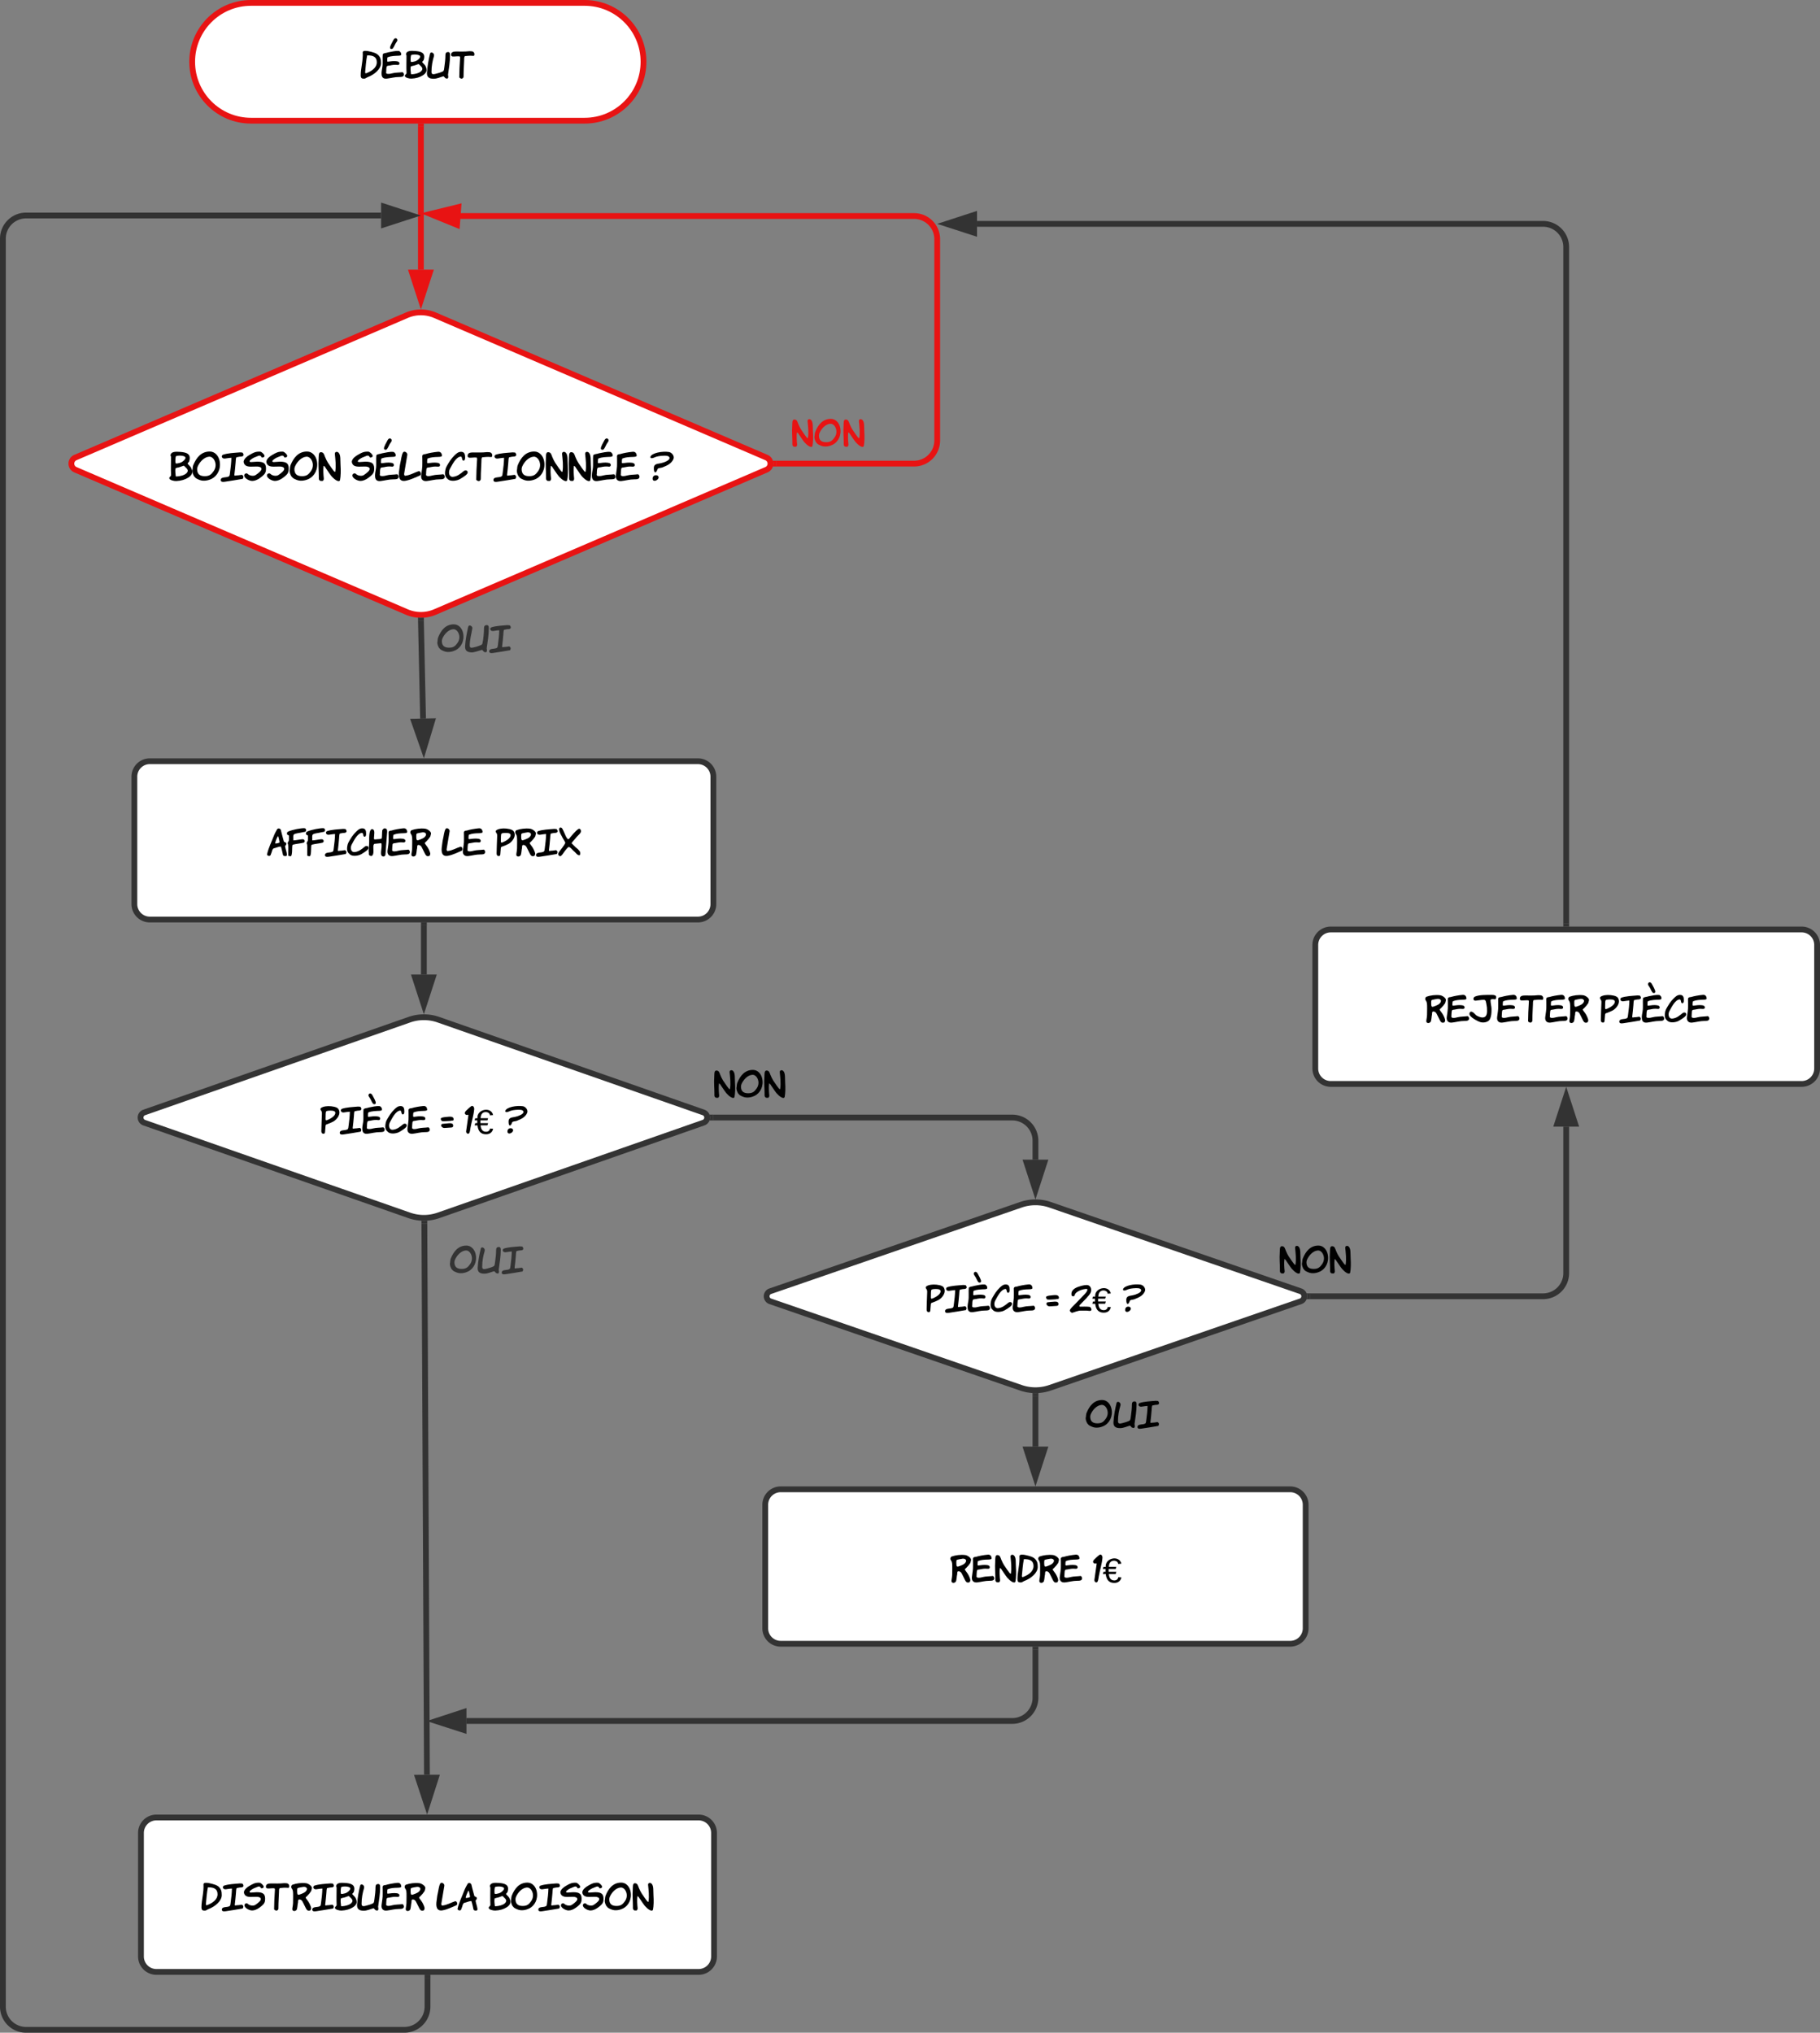 <svg xmlns="http://www.w3.org/2000/svg" xmlns:xlink="http://www.w3.org/1999/xlink" xmlns:lucid="lucid" width="943" height="1053"><rect width="100%" height="100%" fill="#808080" stroke="none"/><g transform="translate(-278.5 -298.5)" lucid:page-tab-id="0_0"><path d="M581.4 300c16.86 0 30.52 13.66 30.52 30.5 0 16.86-13.66 30.52-30.5 30.52H408.57c-16.85 0-30.5-13.66-30.5-30.5 0-16.86 13.65-30.52 30.5-30.52z" stroke="#e81313" stroke-width="3" fill="#fff"/><use xlink:href="#a" transform="matrix(1,0,0,1,383.072,305) translate(81.985 34.298)"/><path d="M496.58 364.02v74.17" stroke="#e81313" stroke-width="3" fill="none"/><path d="M498.06 364.06h-2.95v-1.54h2.96z" stroke="#e81313" stroke-width=".05" fill="#e81313"/><path d="M496.58 453.95l-4.63-14.26h9.27z" stroke="#e81313" stroke-width="3" fill="#e81313"/><path d="M680.7 538.67h71.4a12 12 0 0 0 12-12V422.4a12 12 0 0 0-12-12H515.78" stroke="#e81313" stroke-width="3" fill="none"/><path d="M680.75 540.15h-1.8l.12-.34.14-1.13-.13-1.14-.12-.33h1.8z" stroke="#e81313" stroke-width=".05" fill="#e81313"/><path d="M501.42 409.35l14.57-3.57-.7 9.24z" stroke="#e81313" stroke-width="3" fill="#e81313"/><use xlink:href="#b" transform="matrix(1,0,0,1,688.624,508.823) translate(0.005 21.222)"/><path d="M500 1323v15a12 12 0 0 1-12 12H292a12 12 0 0 1-12-12V422.14a12 12 0 0 1 12-12h183.96" stroke="#333" stroke-width="3" fill="none"/><path d="M501.48 1323.04h-2.96v-1.54h2.96z" stroke="#333" stroke-width=".05" fill="#333"/><path d="M491.73 410.14l-14.27 4.63v-9.27z" stroke="#333" stroke-width="3" fill="#333"/><path d="M489.23 461.82a18.64 18.64 0 0 1 14.7 0l171.7 73.7a3.43 3.43 0 0 1 0 6.3l-171.7 73.7a18.64 18.64 0 0 1-14.7 0l-171.68-73.7a3.43 3.43 0 0 1 0-6.3z" stroke="#e81313" stroke-width="3" fill="#fff"/><use xlink:href="#c" transform="matrix(1,0,0,1,315.198,463.667) translate(50.647 84.105)"/><use xlink:href="#d" transform="matrix(1,0,0,1,315.198,463.667) translate(145.548 84.105)"/><use xlink:href="#e" transform="matrix(1,0,0,1,315.198,463.667) translate(300.108 84.105)"/><path d="M348.12 700.84a8 8 0 0 1 8-8h284a8 8 0 0 1 8 8v66a8 8 0 0 1-8 8h-284a8 8 0 0 1-8-8z" stroke="#333" stroke-width="3" fill="#fff"/><use xlink:href="#f" transform="matrix(1,0,0,1,353.122,697.837) translate(63.622 44.196)"/><use xlink:href="#g" transform="matrix(1,0,0,1,353.122,697.837) translate(154.004 44.196)"/><use xlink:href="#h" transform="matrix(1,0,0,1,353.122,697.837) translate(182.058 44.196)"/><path d="M496.6 620.03l1.1 50.7" stroke="#333" stroke-width="3" fill="none"/><path d="M496.58 618.53l1.48-.06.03 1.57-2.96.06-.03-1.63z" stroke="#333" stroke-width=".05" fill="#333"/><path d="M498.02 686.48l-4.94-14.16 9.27-.2z" stroke="#333" stroke-width="3" fill="#333"/><use xlink:href="#i" transform="matrix(1,0,0,1,504.789,615.258) translate(0.005 21.222)"/><path d="M490.57 826.73a22.87 22.87 0 0 1 15.1 0l137.36 48.05a2.8 2.8 0 0 1 0 5.28L505.67 928.1a22.87 22.87 0 0 1-15.1 0L353.2 880.07a2.8 2.8 0 0 1 0-5.28z" stroke="#333" stroke-width="3" fill="#fff"/><use xlink:href="#j" transform="matrix(1,0,0,1,350.661,829.088) translate(93.707 56.798)"/><use xlink:href="#k" transform="matrix(1,0,0,1,350.661,829.088) translate(156.023 56.798)"/><use xlink:href="#l" transform="matrix(1,0,0,1,350.661,829.088) translate(168.479 56.798)"/><use xlink:href="#m" transform="matrix(1,0,0,1,350.661,829.088) translate(189.485 56.798)"/><path d="M498.12 777.84v25.5" stroke="#333" stroke-width="3" fill="none"/><path d="M499.6 777.88h-2.95v-1.54h2.95z" stroke="#333" stroke-width=".05" fill="#333"/><path d="M498.12 819.1l-4.63-14.27h9.26z" stroke="#333" stroke-width="3" fill="#333"/><path d="M498.38 932.38l1.33 285.5" stroke="#333" stroke-width="3" fill="none"/><path d="M499.85 932.4l-2.95.03v-1.58l1.22.04 1.64-.06h.1z" stroke="#333" stroke-width=".05" fill="#333"/><path d="M499.78 1233.65l-4.7-14.25 9.27-.04z" stroke="#333" stroke-width="3" fill="#333"/><path d="M815 1153v25a12 12 0 0 1-12 12H520.14" stroke="#333" stroke-width="3" fill="none"/><path d="M816.48 1153.04h-2.96v-1.54h2.96z" stroke="#333" stroke-width=".05" fill="#333"/><path d="M504.44 1190.04l14.25-4.67v9.27z" stroke="#333" stroke-width="3" fill="#333"/><path d="M807.44 922.6a23.2 23.2 0 0 1 15.12 0l129.88 44.8a2.76 2.76 0 0 1 0 5.2l-129.88 44.8a23.2 23.2 0 0 1-15.12 0l-129.88-44.8a2.76 2.76 0 0 1 0-5.2z" stroke="#333" stroke-width="3" fill="#fff"/><use xlink:href="#j" transform="matrix(1,0,0,1,675,925) translate(82.985 53.298)"/><use xlink:href="#k" transform="matrix(1,0,0,1,675,925) translate(145.301 53.298)"/><use xlink:href="#n" transform="matrix(1,0,0,1,675,925) translate(157.757 53.298)"/><use xlink:href="#m" transform="matrix(1,0,0,1,675,925) translate(185.207 53.298)"/><path d="M647.92 877.42H803a12 12 0 0 1 12 12v9.8" stroke="#333" stroke-width="3" fill="none"/><path d="M647.96 878.9h-1.84l.17-.43.12-1.05-.13-1.05-.18-.43h1.84z" stroke="#333" stroke-width=".05" fill="#333"/><path d="M815 915l-4.63-14.28h9.26z" stroke="#333" stroke-width="3" fill="#333"/><path d="M547 837a8 8 0 0 1 8-8h224a8 8 0 0 1 8 8v44a8 8 0 0 1-8 8H555a8 8 0 0 1-8-8z" fill="none"/><use xlink:href="#o" transform="matrix(1,0,0,1,547,829) translate(101.235 38.298)"/><path d="M410.58 928a8 8 0 0 1 8-8h224a8 8 0 0 1 8 8v44a8 8 0 0 1-8 8h-224a8 8 0 0 1-8-8z" fill="none"/><use xlink:href="#p" transform="matrix(1,0,0,1,410.582,920) translate(100.731 38.298)"/><path d="M351.54 1248a8 8 0 0 1 8-8h280.92a8 8 0 0 1 8 8v64a8 8 0 0 1-8 8H359.54a8 8 0 0 1-8-8z" stroke="#333" stroke-width="3" fill="#fff"/><use xlink:href="#q" transform="matrix(1,0,0,1,356.539,1245) translate(26.005 43.298)"/><use xlink:href="#r" transform="matrix(1,0,0,1,356.539,1245) translate(147.847 43.298)"/><use xlink:href="#s" transform="matrix(1,0,0,1,356.539,1245) translate(174.829 43.298)"/><path d="M815 1021.66v26.22" stroke="#333" stroke-width="3" fill="none"/><path d="M815 1020.16l1.48-.05v1.6h-2.96v-1.6z" stroke="#333" stroke-width=".05" fill="#333"/><path d="M815 1063.65l-4.63-14.27h9.26z" stroke="#333" stroke-width="3" fill="#333"/><path d="M960 788a8 8 0 0 1 8-8h244a8 8 0 0 1 8 8v64a8 8 0 0 1-8 8H968a8 8 0 0 1-8-8z" stroke="#333" stroke-width="3" fill="#fff"/><use xlink:href="#t" transform="matrix(1,0,0,1,965,785) translate(51.709 43.298)"/><use xlink:href="#u" transform="matrix(1,0,0,1,965,785) translate(142.321 43.298)"/><path d="M957.3 970H1078a12 12 0 0 0 12-12v-75.88" stroke="#333" stroke-width="3" fill="none"/><path d="M957.35 971.48h-1.84l.18-.43.13-1.05-.12-1.05-.17-.43h1.85z" stroke="#333" stroke-width=".05" fill="#333"/><path d="M1090 866.35l4.63 14.27h-9.27z" stroke="#333" stroke-width="3" fill="#333"/><path d="M840 928a8 8 0 0 1 8-8h224a8 8 0 0 1 8 8v44a8 8 0 0 1-8 8H848a8 8 0 0 1-8-8z" fill="none"/><g><use xlink:href="#o" transform="matrix(1,0,0,1,840,920) translate(101.235 38.298)"/></g><path d="M675 1078a8 8 0 0 1 8-8h264a8 8 0 0 1 8 8v64a8 8 0 0 1-8 8H683a8 8 0 0 1-8-8z" stroke="#333" stroke-width="3" fill="#fff"/><g><use xlink:href="#v" transform="matrix(1,0,0,1,680,1075) translate(90.68 43.298)"/><use xlink:href="#w" transform="matrix(1,0,0,1,680,1075) translate(164.66 43.298)"/></g><path d="M1090 777V426.46a12 12 0 0 0-12-12H784.72" stroke="#333" stroke-width="3" fill="none"/><path d="M1091.47 778.5h-2.94v-1.54h2.94z" stroke="#333" stroke-width=".05" fill="#333"/><path d="M768.95 414.46l14.27-4.64v9.27z" stroke="#333" stroke-width="3" fill="#333"/><path d="M740 1008a8 8 0 0 1 8-8h224a8 8 0 0 1 8 8v44a8 8 0 0 1-8 8H748a8 8 0 0 1-8-8z" fill="none"/><g><use xlink:href="#x" transform="matrix(1,0,0,1,740,1000) translate(100.731 38.298)"/></g><defs><path d="M19-91c0-222 71-428 58-668-3-62 121-44 170-33 118 27 229 50 293 128 44 53 63 97 63 217 0 165-189 328-383 400-36 13-62 45-108 45-66 0-93-23-93-89zm185-582c-30 151-43 322-58 489 5 39 27 28 60 14 129-54 276-147 276-304 0-155-106-203-278-199" id="y"/><path d="M200-621c86-36 205-38 320-43 17-2 34-6 53-13 25-50-14-102-50-120-105-15-221 22-318 37-49 22-126 13-155 55-12 101 7 262-12 371C15-202-37 19 166-4c120-14 222-47 358-47 61 0 128-2 134-62 3-35-15-67-42-76-93 13-205 8-286 31-46 13-96 23-151 16-29-4-39-25-30-58 2-52 0-110 16-152 11-29 60-22 94-30 65-16 139-26 220-15 42 6 65-40 42-74-13-19-34-26-64-31-88-15-182 2-264 12-22-4-15-32-15-46 0-32 0-66 14-85h8zm218-545c39-2 66 47 43 84-18 28-32 54-49 77l1-1c-23 43-45 97-73 132-21 27-86 23-80-23-6-36 68-166 96-218 19-35 41-51 62-51" id="z"/><path d="M68-174c-8-157-1-333-1-488 0-23-21-28-12-60 24-87 141-85 256-77 161 12 317 42 251 258-5 17-40 45-44 60 15 30 85 80 98 123 62 108 25 192-76 258C455-45 341-9 207-4 145-2 19-30 19-85c0-36 51-41 49-89zm137-510c-18 6-26 137-16 192 30 22 66 2 112-6 70-13 158-95 159-132 17-68-169-82-255-54zm-15 330c-15 57-2 155 5 215 6 4 6 12 18 11 101-5 211-32 267-82 52-46 58-91 12-140s-73-73-81-73c-39 14-121 48-173 54-15 2-34 14-48 15" id="A"/><path d="M106-737c41-53 131 12 108 86-42 139-71 285-71 455 0 88 72 66 143 48 49-12 128-35 183-63 38-19 36-69 44-119 17-114 31-247 31-354 0-57 26-85 79-85 37 0 55 27 55 81 0 190-34 397-59 573 4 31 20 93-13 105-8 10-30 7-65-8-16-20-33-38-51-54C397-48 305 0 205 0 79 0 5-43 13-176c13-196 50-391 93-561" id="B"/><path d="M593-790c58 0 99 54 77 117-5 13-15 16-35 14-70-7-152-3-229 7-31 20-24 81-26 127-4 138-16 277-16 422 0 32 4 70-21 83-26 36-88 7-103-20 1-182 10-346 21-521 2-27 11-81-18-84-73-7-138 11-206 3-20-18-39-18-32-51-3-78 74-91 145-91 129 0 251 6 369-8 25-3 49 2 74 2" id="C"/><g id="a"><use transform="matrix(0.018,0,0,0.018,0,0)" xlink:href="#y"/><use transform="matrix(0.018,0,0,0.018,10.872,0)" xlink:href="#z"/><use transform="matrix(0.018,0,0,0.018,22.86,0)" xlink:href="#A"/><use transform="matrix(0.018,0,0,0.018,34.434,0)" xlink:href="#B"/><use transform="matrix(0.018,0,0,0.018,47.088,0)" xlink:href="#C"/></g><path fill="#e81313" d="M24-128c0-158-18-313-5-472 6-74-11-192 62-191 78 1 88 68 113 130 59 143 102 191 174 297 50 73 81 109 92 109 8 0 12-3 13-9 24-163 3-322-12-477-6-63 62-76 101-37 65 64 45 212 54 340 10 141 7 304-15 413-8 15-20 23-37 23-76 0-203-132-244-200-33-54-79-109-116-169l4 4c-9-20-41-55-54-51-14 102-5 244 6 344 3 30-15 69-41 68-9 0-28-1-56-3-44-28-39-45-39-119" id="D"/><path fill="#e81313" d="M44-443c79-191 208-366 448-366 141 0 239 118 267 253 46 222-61 413-213 490-83 42-221 78-338 30-55-23-106-43-129-82-26-14-80-140-57-202 2-41 8-89 22-123zm103 115c1 136 75 191 208 191 130 0 180-50 241-135 38-53 55-111 55-169 0-109-73-236-179-227-143 12-260 151-311 271-9 24-14 47-14 69" id="E"/><g id="b"><use transform="matrix(0.018,0,0,0.018,0,0)" xlink:href="#D"/><use transform="matrix(0.018,0,0,0.018,11.538,0)" xlink:href="#E"/><use transform="matrix(0.018,0,0,0.018,26.604,0)" xlink:href="#D"/></g><path d="M68-174c-8-157-1-333-1-488 0-23-21-28-12-60 24-87 141-85 256-77 161 12 317 42 251 258-5 17-40 45-44 60 15 30 85 80 98 123 62 108 25 192-76 258C455-45 341-9 207-4 145-2 19-30 19-85c0-36 51-41 49-89zm137-510c-18 6-26 137-16 192 30 22 66 2 112-6 70-13 158-95 159-132 17-68-169-82-255-54zm-15 330c-15 57-2 155 5 215 6 4 6 12 18 11 101-5 211-32 267-82 52-46 58-91 12-140s-73-73-81-73c-39 14-121 48-173 54-15 2-34 14-48 15" id="F"/><path d="M44-443c79-191 208-366 448-366 141 0 239 118 267 253 46 222-61 413-213 490-83 42-221 78-338 30-55-23-106-43-129-82-26-14-80-140-57-202 2-41 8-89 22-123zm103 115c1 136 75 191 208 191 130 0 180-50 241-135 38-53 55-111 55-169 0-109-73-236-179-227-143 12-260 151-311 271-9 24-14 47-14 69" id="G"/><path d="M292-638c-67 2-113 14-176 21-81 9-112-68-58-103 132-46 304-52 470-66l65 5c50 52 43 111-50 111-45 0-75 15-112 18-18 16-19 83-24 152-7 108-21 214-33 322-5 46 36 20 67 20 54 0 81-10 139-16 43 25 50 62 23 110-151 29-311 50-490 79C58 24-8 22 3-44c14-83 161-45 224-90 22-16 24-69 29-107 17-126 33-258 36-397" id="H"/><path d="M371-533c189 0 256 55 239 237-9 91-67 138-157 205C374-33 301-7 236-7 155-7 13-82 18-160c3-44 62-73 96-38 43 44 152 73 218 29 77-51 166-125 156-169 2-44-67-63-119-62-47 1-108 1-155 3C87-393 13-429 1-531c11-87 101-150 165-187 90-52 160-96 290-87 34 2 118 78 115 115-3 35-23 38-55 45-15 4-26-4-33-24-37-64-116-1-164 12-41 11-154 77-154 113 0 15 14 22 41 22 45 0 127-11 165-11" id="I"/><path d="M24-128c0-158-18-313-5-472 6-74-11-192 62-191 78 1 88 68 113 130 59 143 102 191 174 297 50 73 81 109 92 109 8 0 12-3 13-9 24-163 3-322-12-477-6-63 62-76 101-37 65 64 45 212 54 340 10 141 7 304-15 413-8 15-20 23-37 23-76 0-203-132-244-200-33-54-79-109-116-169l4 4c-9-20-41-55-54-51-14 102-5 244 6 344 3 30-15 69-41 68-9 0-28-1-56-3-44-28-39-45-39-119" id="J"/><g id="c"><use transform="matrix(0.019,0,0,0.019,0,0)" xlink:href="#F"/><use transform="matrix(0.019,0,0,0.019,12.003,0)" xlink:href="#G"/><use transform="matrix(0.019,0,0,0.019,26.992,0)" xlink:href="#H"/><use transform="matrix(0.019,0,0,0.019,38.845,0)" xlink:href="#I"/><use transform="matrix(0.019,0,0,0.019,50.624,0)" xlink:href="#I"/><use transform="matrix(0.019,0,0,0.019,62.403,0)" xlink:href="#G"/><use transform="matrix(0.019,0,0,0.019,77.392,0)" xlink:href="#J"/></g><path d="M21-302C-7-136 9 24 196-12c147-28 263-93 386-142 57-23 26-120-26-120-111 32-240 115-378 126-13 1-22-26-25-45 30-174 59-350 88-524 10-62-86-124-120-61-39 73-49 196-69 277-19 77-22 145-31 199" id="K"/><path d="M330-158c82-22 193-18 286-31 38 11 58 81 24 113-25 24-71 25-116 25-135 0-238 34-358 47C61 7 4-52 15-159c12-113 37-213 32-340-2-59 2-121-2-178-2-44 35-62 81-61 104-31 222-52 345-64 68-7 103 34 111 94 2 12-3 22-9 31-33 14-62 15-103 16-100 2-196 10-270 40h-8c-18 23-11 79-15 106-1 13 5 22 16 25 82-10 176-25 264-12 44 7 78 26 71 72-7 49-76 30-125 30-78 0-138 22-210 29-24 1-35 28-36 52-2 41-10 83-8 126-19 84 122 51 181 35" id="L"/><path d="M521-275c40-33 108-24 108 34 0 49-75 103-210 183-80 47-247 72-323 10-66-54-95-101-82-218 12-106 41-136 91-224 55-96 145-209 240-278 32-23 68-33 107-33 86 2 108 61 107 158 0 55-15 82-44 82-55 1-25-116-79-110-132 15-229 223-291 334-48 86-31 226 81 218 122-9 217-92 295-156" id="M"/><g id="d"><use transform="matrix(0.019,0,0,0.019,0,0)" xlink:href="#I"/><use transform="matrix(0.019,0,0,0.019,11.779,0)" xlink:href="#z"/><use transform="matrix(0.019,0,0,0.019,24.211,0)" xlink:href="#K"/><use transform="matrix(0.019,0,0,0.019,35.691,0)" xlink:href="#L"/><use transform="matrix(0.019,0,0,0.019,48.123,0)" xlink:href="#M"/><use transform="matrix(0.019,0,0,0.019,59.957,0)" xlink:href="#C"/><use transform="matrix(0.019,0,0,0.019,73.379,0)" xlink:href="#H"/><use transform="matrix(0.019,0,0,0.019,85.232,0)" xlink:href="#G"/><use transform="matrix(0.019,0,0,0.019,100.221,0)" xlink:href="#J"/><use transform="matrix(0.019,0,0,0.019,112.187,0)" xlink:href="#J"/><use transform="matrix(0.019,0,0,0.019,124.152,0)" xlink:href="#z"/><use transform="matrix(0.019,0,0,0.019,136.584,0)" xlink:href="#L"/></g><path d="M103-360c0-112 97-112 179-128 97-18 242-75 249-136 6-48-42-75-151-71-112 4-194 15-276 54-32 15-101 31-94-24 35-105 323-159 505-131 75 11 164 108 120 200-57 118-164 168-297 220-46 18-100 9-130 40-14 46-42 100-66 94-26 0-39-39-39-118zm112 214c60 54-29 135-88 135-48 0-65-33-51-98 18-31 37-56 89-54 19 0 36 5 50 17" id="N"/><use transform="matrix(0.019,0,0,0.019,0,0)" xlink:href="#N" id="e"/><path d="M103-24C79 10-2-14 8-59c42-186 129-353 193-524 23-62 63-135 99-197 39-38 106-10 109 47 27 100 51 209 81 307 8 25 72 24 72 63 0 44-26 46-37 75 12 83 46 156 55 243 7 63-106 47-114 11-13-58-36-170-57-231-3-4-7-8-9-14-69 4-134 40-198 52-53 21-53 108-81 160-4 16-8 29-18 43zm215-551c-16 18-92 195-73 208 46 2 100-12 123-31-5-30-32-162-38-171-2-3-6-5-12-6" id="O"/><path d="M39-49c-7-93 9-204-6-289-18-30-12-41 1-77 37-27 19-97 25-162 2-23-27-37-49-40-11-18-14-56 0-71 17-39 273-99 376-109 72-7 163-32 165 45 1 65-62 51-115 66-63 18-176 24-229 55-41 23-20 107-25 176 83-2 166-25 259-33 74-6 91 70 44 97-80 23-228 35-304 57-18 6-27 18-27 35-9 45 6 274-42 299-35 2-92-5-73-49" id="P"/><path d="M107-780c100 15 51 176 51 272 0 29 23 25 56 24 33-11 175 4 171-42 9-67 4-153 14-224 12-14 39-57 70-50 51 0 74 34 69 103L490-47c-6 28-25 57-57 56-118-5-54-182-54-299 0-34 3-75-15-85-65 6-127 12-191 19-52 29-23 162-29 239C135-7 87 19 22-30 10-48 7-67 13-88c-16-100 8-215 8-322 0-127-9-364 86-370" id="Q"/><path d="M608-642l-20 77c-36 56-69 94-113 138-49 48-58 40-29 81 33 46 69 89 97 147 44 89 52 141 40 147-3 38-20 49-63 52-68 5-97-106-129-160-40-68-56-162-144-164-53-1-27 78-45 121-7 56-12 123-28 170C157-4 113 24 66-1 46-11 40-39 49-87c19-111 19-139 19-313 0-144 1-187-40-242-27-37-13-94 26-108 103-36 250-59 389-41 63 8 182 85 165 149zm-140 11c-10-39-42-58-96-57-53 12-154 21-179 43-5 9-8 31-8 65 0 151 19 135 127 94 94-36 148-79 156-145" id="R"/><g id="f"><use transform="matrix(0.018,0,0,0.018,0,0)" xlink:href="#O"/><use transform="matrix(0.018,0,0,0.018,10.436,0)" xlink:href="#P"/><use transform="matrix(0.018,0,0,0.018,20.267,0)" xlink:href="#P"/><use transform="matrix(0.018,0,0,0.018,30.098,0)" xlink:href="#H"/><use transform="matrix(0.018,0,0,0.018,41.387,0)" xlink:href="#M"/><use transform="matrix(0.018,0,0,0.018,52.658,0)" xlink:href="#Q"/><use transform="matrix(0.018,0,0,0.018,62.275,0)" xlink:href="#L"/><use transform="matrix(0.018,0,0,0.018,74.115,0)" xlink:href="#R"/></g><g id="g"><use transform="matrix(0.018,0,0,0.018,0,0)" xlink:href="#K"/><use transform="matrix(0.018,0,0,0.018,10.933,0)" xlink:href="#L"/></g><path d="M23-677c-68-88 127-122 212-122 113 0 253 24 291 82 92 144-48 310-153 365-52 27-102 48-161 69-56 20-53 15-58 80-4 49-8 103-13 153-3 31-19 46-43 46-44 0-65-28-63-81 5-162 8-330 16-486 3-53-4-75-28-106zm415 73c0-44-44-66-132-66-78 0-124 8-135 26-10 16-14 89-14 218 0 44 22 39 57 25 83-34 224-115 224-203" id="S"/><path d="M635-31c28-53 7-115-31-143-7-19-67-63-88-82-39-36-80-78-117-115 1-16 41-65 118-148l-10 11c30-36 53-67 85-95 54-48 78-89 78-117s-20-70-52-70c-36 0-116 78-245 230-22 26-38 59-67 71-30 12-85-104-102-151-13-36-72-158-75-157-34-47-96-35-89 35 8 88 69 162 101 236 14 20 74 122 77 140-20 61-139 209-182 265-18 23-24 44-24 60C11-36 45 1 69 0c45-2 96-97 124-134 67-89 109-132 124-131 48 2 103 85 141 115 20 16 39 33 56 52 49 58 88 82 121 67" id="T"/><g id="h"><use transform="matrix(0.018,0,0,0.018,0,0)" xlink:href="#S"/><use transform="matrix(0.018,0,0,0.018,10.027,0)" xlink:href="#R"/><use transform="matrix(0.018,0,0,0.018,21.013,0)" xlink:href="#H"/><use transform="matrix(0.018,0,0,0.018,32.302,0)" xlink:href="#T"/></g><path fill="#333" d="M44-443c79-191 208-366 448-366 141 0 239 118 267 253 46 222-61 413-213 490-83 42-221 78-338 30-55-23-106-43-129-82-26-14-80-140-57-202 2-41 8-89 22-123zm103 115c1 136 75 191 208 191 130 0 180-50 241-135 38-53 55-111 55-169 0-109-73-236-179-227-143 12-260 151-311 271-9 24-14 47-14 69" id="U"/><path fill="#333" d="M109-754c29-56 120 5 113 55-24 164-73 311-76 498 0 44 17 66 52 66 44 0 193-39 283-82 16-8 27-24 32-45 27-114 44-316 44-439 0-57 27-86 82-86 38 0 57 27 57 82 0 195-35 406-61 587 5 33 20 94-14 106-8 12-30 10-67-7-15-20-33-39-52-56C437-54 255 2 210 0 80-5 5-44 13-182c11-186 48-366 83-531 3-12 5-27 13-41" id="V"/><path fill="#333" d="M292-638c-67 2-113 14-176 21-81 9-112-68-58-103 132-46 304-52 470-66l65 5c50 52 43 111-50 111-45 0-75 15-112 18-18 16-19 83-24 152-7 108-21 214-33 322-5 46 36 20 67 20 54 0 81-10 139-16 43 25 50 62 23 110-151 29-311 50-490 79C58 24-8 22 3-44c14-83 161-45 224-90 22-16 24-69 29-107 17-126 33-258 36-397" id="W"/><g id="i"><use transform="matrix(0.018,0,0,0.018,0,0)" xlink:href="#U"/><use transform="matrix(0.018,0,0,0.018,14.454,0)" xlink:href="#V"/><use transform="matrix(0.018,0,0,0.018,27.144,0)" xlink:href="#W"/></g><path d="M23-677c-68-88 127-122 212-122 113 0 253 24 291 82 92 144-48 310-153 365-52 27-102 48-161 69-56 20-53 15-58 80-4 49-8 103-13 153-3 31-19 46-43 46-44 0-65-28-63-81 5-162 8-330 16-486 3-53-4-75-28-106zm415 73c0-44-44-66-132-66-78 0-124 8-135 26-10 16-14 89-14 218 0 44 22 39 57 25 83-34 224-115 224-203" id="X"/><path d="M200-621c86-36 205-38 320-43 17-2 34-6 53-13 25-50-14-102-50-120-105-15-221 22-318 37-49 22-126 13-155 55-12 101 7 262-12 371C15-202-37 19 166-4c120-14 222-47 358-47 61 0 128-2 134-62 3-35-15-67-42-76-93 13-205 8-286 31-46 13-96 23-151 16-29-4-39-25-30-58 2-52 0-110 16-152 11-29 60-22 94-30 65-16 139-26 220-15 42 6 65-40 42-74-13-19-34-26-64-31-88-15-182 2-264 12-22-4-15-32-15-46 0-32 0-66 14-85h8zm44-543c-39-2-66 47-43 84 18 28 32 54 49 77l-1-1c23 43 45 97 73 132 21 27 86 23 80-23 6-36-67-166-96-218-19-35-42-51-62-51" id="Y"/><g id="j"><use transform="matrix(0.018,0,0,0.018,0,0)" xlink:href="#X"/><use transform="matrix(0.018,0,0,0.018,10.152,0)" xlink:href="#H"/><use transform="matrix(0.018,0,0,0.018,21.582,0)" xlink:href="#Y"/><use transform="matrix(0.018,0,0,0.018,33.57,0)" xlink:href="#M"/><use transform="matrix(0.018,0,0,0.018,44.982,0)" xlink:href="#L"/></g><path d="M194-490c84-10 187-18 187 71 0 54-54 28-96 45-79 1-166 17-240 6-17-14-55-67-20-89 39-24 120-27 169-33zm-61 193c94 0 235-47 235 61 0 66-66 50-124 57-28 4-110 7-132 8-50 1-113-51-81-101 17-27 58-14 102-25" id="Z"/><use transform="matrix(0.018,0,0,0.018,0,0)" xlink:href="#Z" id="k"/><path d="M49-77C44-40 70-4 106-4c52 0 58-115 69-176 33-185 88-339 106-531 5-55-37-120-88-84-58 41-108 94-156 139-9 8-27 43-27 58-1 28 35 54 60 54 15-1 48-23 43 15" id="aa"/><path d="M181-244c11 100 47 181 156 183 67 0 108-36 117-94l89 8C521-50 454 11 337 11 173 11 109-97 93-245H10l19-64h58c-3-28 0-53 0-81H9l19-61h64c-25-258 392-347 450-92l-92 8c-3-103-164-122-222-53-31 31-42 75-47 136h217l-19 61H176v81h222l-19 64H182" id="ab"/><g id="l"><use transform="matrix(0.018,0,0,0.018,0,0)" xlink:href="#aa"/><use transform="matrix(0.018,0,0,0.018,5.094,0)" xlink:href="#ab"/></g><use transform="matrix(0.018,0,0,0.018,0,0)" xlink:href="#N" id="m"/><path d="M489-785c107 0 154 111 116 214-29 79-213 255-300 345-26 27-38 39-16 63 95 2 204-5 287 7 22 4 49 51 49 77 0 63-95 31-141 31H320C244-52 124 2 73 14 50 19-1-26 3-53c6-51 111-140 150-182 94-98 182-189 275-285 55-57 80-102 80-129 1-31-28-24-56-21-120 11-265 81-296 145-13 26-15 67-56 65s-51-21-51-66c0-144 158-200 287-235 61-16 112-24 153-24" id="ac"/><g id="n"><use transform="matrix(0.018,0,0,0.018,0,0)" xlink:href="#ac"/><use transform="matrix(0.018,0,0,0.018,11.538,0)" xlink:href="#ab"/></g><path d="M24-128c0-158-18-313-5-472 6-74-11-192 62-191 78 1 88 68 113 130 59 143 102 191 174 297 50 73 81 109 92 109 8 0 12-3 13-9 24-163 3-322-12-477-6-63 62-76 101-37 65 64 45 212 54 340 10 141 7 304-15 413-8 15-20 23-37 23-76 0-203-132-244-200-33-54-79-109-116-169l4 4c-9-20-41-55-54-51-14 102-5 244 6 344 3 30-15 69-41 68-9 0-28-1-56-3-44-28-39-45-39-119" id="ad"/><g id="o"><use transform="matrix(0.018,0,0,0.018,0,0)" xlink:href="#ad"/><use transform="matrix(0.018,0,0,0.018,11.538,0)" xlink:href="#G"/><use transform="matrix(0.018,0,0,0.018,25.992,0)" xlink:href="#J"/></g><path fill="#333" d="M44-443c79-191 208-366 448-366 141 0 239 118 267 253 46 222-61 413-213 490-83 42-221 78-338 30-55-23-106-43-129-82-26-14-80-140-57-202 2-41 8-89 22-123zm103 115c1 136 75 191 208 191 130 0 180-50 241-135 38-53 55-111 55-169 0-109-73-236-179-227-143 12-260 151-311 271-9 24-14 47-14 69" id="ae"/><path fill="#333" d="M106-737c41-53 131 12 108 86-42 139-71 285-71 455 0 88 72 66 143 48 49-12 128-35 183-63 38-19 36-69 44-119 17-114 31-247 31-354 0-57 26-85 79-85 37 0 55 27 55 81 0 190-34 397-59 573 4 31 20 93-13 105-8 10-30 7-65-8-16-20-33-38-51-54C397-48 305 0 205 0 79 0 5-43 13-176c13-196 50-391 93-561" id="af"/><path fill="#333" d="M292-638c-67 2-113 14-176 21-81 9-112-68-58-103 132-46 304-52 470-66l65 5c50 52 43 111-50 111-45 0-75 15-112 18-18 16-19 83-24 152-7 108-21 214-33 322-5 46 36 20 67 20 54 0 81-10 139-16 43 25 50 62 23 110-151 29-311 50-490 79C58 24-8 22 3-44c14-83 161-45 224-90 22-16 24-69 29-107 17-126 33-258 36-397" id="ag"/><g id="p"><use transform="matrix(0.018,0,0,0.018,0,0)" xlink:href="#ae"/><use transform="matrix(0.018,0,0,0.018,14.454,0)" xlink:href="#af"/><use transform="matrix(0.018,0,0,0.018,27.108,0)" xlink:href="#ag"/></g><g id="q"><use transform="matrix(0.018,0,0,0.018,0,0)" xlink:href="#y"/><use transform="matrix(0.018,0,0,0.018,10.872,0)" xlink:href="#H"/><use transform="matrix(0.018,0,0,0.018,22.302,0)" xlink:href="#I"/><use transform="matrix(0.018,0,0,0.018,33.66,0)" xlink:href="#C"/><use transform="matrix(0.018,0,0,0.018,46.602,0)" xlink:href="#R"/><use transform="matrix(0.018,0,0,0.018,57.726,0)" xlink:href="#H"/><use transform="matrix(0.018,0,0,0.018,69.156,0)" xlink:href="#A"/><use transform="matrix(0.018,0,0,0.018,80.73,0)" xlink:href="#B"/><use transform="matrix(0.018,0,0,0.018,93.384,0)" xlink:href="#L"/><use transform="matrix(0.018,0,0,0.018,105.372,0)" xlink:href="#R"/></g><path d="M103-24C79 10-2-14 8-59c42-186 129-353 193-524 23-62 63-135 99-197 39-38 106-10 109 47 27 100 51 209 81 307 8 25 72 24 72 63 0 44-26 46-37 75 12 83 46 156 55 243 7 63-106 47-114 11-13-58-36-170-57-231-3-4-7-8-9-14-69 4-134 40-198 52-53 21-53 108-81 160-4 16-8 29-18 43zm215-551c-16 18-92 195-73 208 46 2 100-12 123-31-5-30-32-162-38-171-2-3-6-5-12-6" id="ah"/><g id="r"><use transform="matrix(0.018,0,0,0.018,0,0)" xlink:href="#K"/><use transform="matrix(0.018,0,0,0.018,11.07,0)" xlink:href="#ah"/></g><g id="s"><use transform="matrix(0.018,0,0,0.018,0,0)" xlink:href="#A"/><use transform="matrix(0.018,0,0,0.018,11.574,0)" xlink:href="#G"/><use transform="matrix(0.018,0,0,0.018,26.028,0)" xlink:href="#H"/><use transform="matrix(0.018,0,0,0.018,37.458,0)" xlink:href="#I"/><use transform="matrix(0.018,0,0,0.018,48.816,0)" xlink:href="#I"/><use transform="matrix(0.018,0,0,0.018,60.174,0)" xlink:href="#G"/><use transform="matrix(0.018,0,0,0.018,74.628,0)" xlink:href="#J"/></g><path d="M159-751c124-55 327-50 495-50 79 0 118 21 118 62 0 33-11 54-30 67-34-9-133-18-133 25 0 94 29 169 29 256 0 132-9 209-47 289-37 78-166 115-275 84C238-40 2-165 2-253c0-31 18-66 44-66 74 0 115 89 173 119 38 20 106 49 152 49 150 0 143-145 135-286-3-44-31-193-41-198-10-16-28-24-53-24-80-1-164 20-232 25-31 2-63-17-63-46 0-32 13-58 42-71" id="ai"/><g id="t"><use transform="matrix(0.018,0,0,0.018,0,0)" xlink:href="#R"/><use transform="matrix(0.018,0,0,0.018,11.124,0)" xlink:href="#L"/><use transform="matrix(0.018,0,0,0.018,23.112,0)" xlink:href="#ai"/><use transform="matrix(0.018,0,0,0.018,37.224,0)" xlink:href="#L"/><use transform="matrix(0.018,0,0,0.018,49.212,0)" xlink:href="#C"/><use transform="matrix(0.018,0,0,0.018,62.154,0)" xlink:href="#L"/><use transform="matrix(0.018,0,0,0.018,74.142,0)" xlink:href="#R"/></g><g id="u"><use transform="matrix(0.018,0,0,0.018,0,0)" xlink:href="#S"/><use transform="matrix(0.018,0,0,0.018,10.152,0)" xlink:href="#H"/><use transform="matrix(0.018,0,0,0.018,21.582,0)" xlink:href="#Y"/><use transform="matrix(0.018,0,0,0.018,33.57,0)" xlink:href="#M"/><use transform="matrix(0.018,0,0,0.018,44.982,0)" xlink:href="#L"/></g><path d="M19-91c0-222 71-428 58-668-3-62 121-44 170-33 118 27 229 50 293 128 44 53 63 97 63 217 0 165-189 328-383 400-36 13-62 45-108 45-66 0-93-23-93-89zm185-582c-30 151-43 322-58 489 5 39 27 28 60 14 129-54 276-147 276-304 0-155-106-203-278-199" id="aj"/><g id="v"><use transform="matrix(0.018,0,0,0.018,0,0)" xlink:href="#R"/><use transform="matrix(0.018,0,0,0.018,11.124,0)" xlink:href="#L"/><use transform="matrix(0.018,0,0,0.018,23.112,0)" xlink:href="#J"/><use transform="matrix(0.018,0,0,0.018,34.65,0)" xlink:href="#aj"/><use transform="matrix(0.018,0,0,0.018,45.522,0)" xlink:href="#R"/><use transform="matrix(0.018,0,0,0.018,56.646,0)" xlink:href="#L"/></g><g id="w"><use transform="matrix(0.018,0,0,0.018,0,0)" xlink:href="#aa"/><use transform="matrix(0.018,0,0,0.018,5.094,0)" xlink:href="#ab"/></g><g id="x"><use transform="matrix(0.018,0,0,0.018,0,0)" xlink:href="#G"/><use transform="matrix(0.018,0,0,0.018,14.454,0)" xlink:href="#B"/><use transform="matrix(0.018,0,0,0.018,27.108,0)" xlink:href="#H"/></g></defs></g></svg>